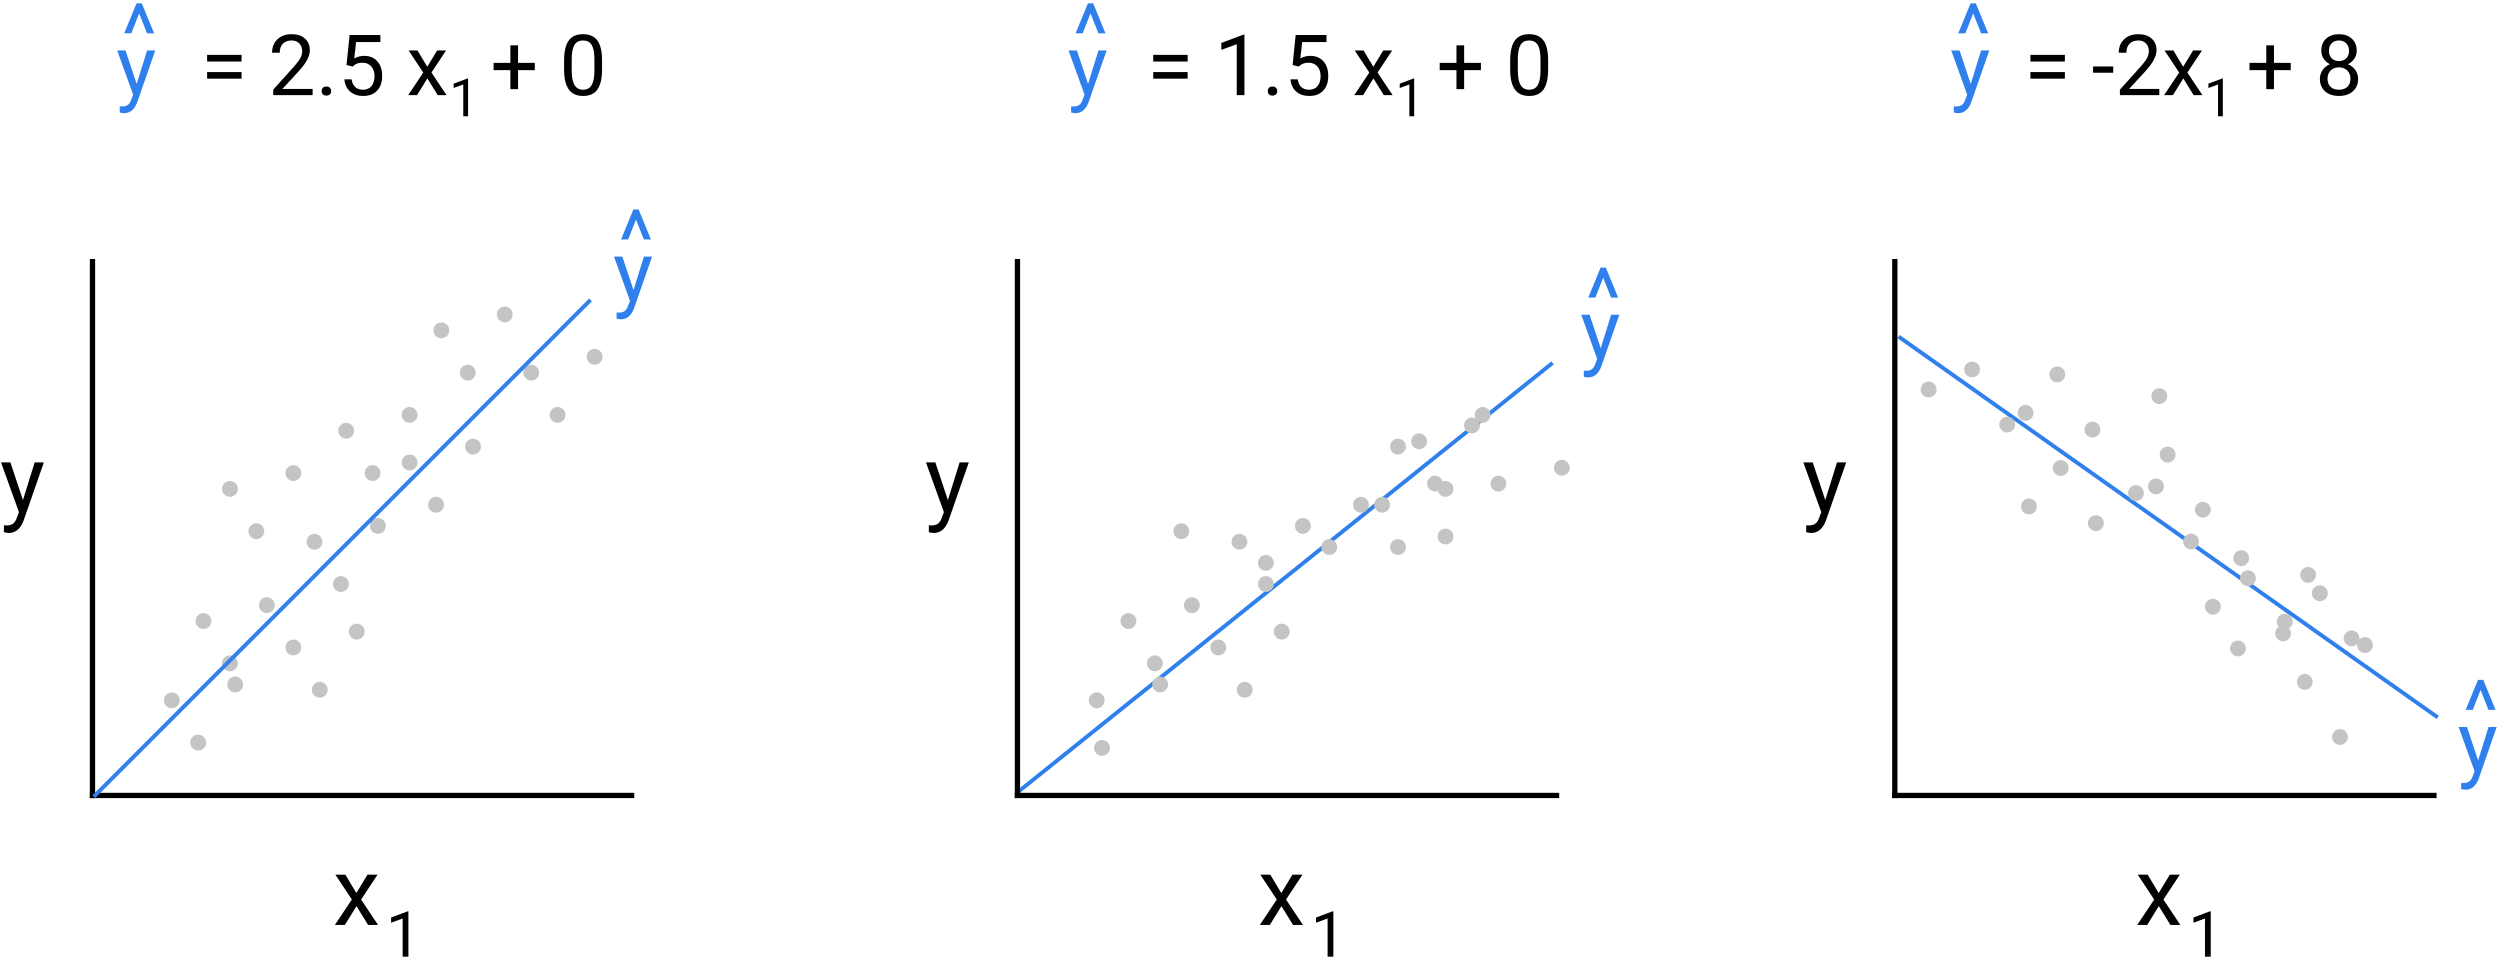 <svg width="473" height="181" viewBox="0 0 473 181" version="1.1" xmlns="http://www.w3.org/2000/svg" xmlns:xlink="http://www.w3.org/1999/xlink">
<title>Group.svg</title>
<desc>Created using Figma</desc>
<g id="Canvas" transform="translate(216 -604)">
<g id="Group">
<g id="= 2.5 x + 0">
<use xlink:href="#path0_fill" transform="translate(-178 607)"/>
</g>
<g id="1">
<use xlink:href="#path1_fill" transform="translate(-131 617)"/>
</g>
<g id="Line 4">
<use xlink:href="#path2_stroke" transform="matrix(6.12323e-17 1 -1 6.12323e-17 -199 653)"/>
</g>
<g id="Line 6">
<use xlink:href="#path3_stroke" transform="translate(-199 755)"/>
</g>
<g id="Ellipse">
<use xlink:href="#path4_fill" transform="translate(-185 735)" fill="#C4C4C4"/>
</g>
<g id="Ellipse">
<use xlink:href="#path4_fill" transform="translate(-180 743)" fill="#C4C4C4"/>
</g>
<g id="Ellipse">
<use xlink:href="#path4_fill" transform="translate(-173 732)" fill="#C4C4C4"/>
</g>
<g id="Ellipse">
<use xlink:href="#path4_fill" transform="translate(-179 720)" fill="#C4C4C4"/>
</g>
<g id="Ellipse">
<use xlink:href="#path4_fill" transform="translate(-174 728)" fill="#C4C4C4"/>
</g>
<g id="Ellipse">
<use xlink:href="#path4_fill" transform="translate(-167 717)" fill="#C4C4C4"/>
</g>
<g id="Ellipse">
<use xlink:href="#path4_fill" transform="translate(-158 705)" fill="#C4C4C4"/>
</g>
<g id="Ellipse">
<use xlink:href="#path4_fill" transform="translate(-153 713)" fill="#C4C4C4"/>
</g>
<g id="Ellipse">
<use xlink:href="#path4_fill" transform="translate(-146 702)" fill="#C4C4C4"/>
</g>
<g id="Ellipse">
<use xlink:href="#path4_fill" transform="translate(-174 695)" fill="#C4C4C4"/>
</g>
<g id="Ellipse">
<use xlink:href="#path4_fill" transform="translate(-169 703)" fill="#C4C4C4"/>
</g>
<g id="Ellipse">
<use xlink:href="#path4_fill" transform="translate(-162 692)" fill="#C4C4C4"/>
</g>
<g id="Ellipse">
<use xlink:href="#path4_fill" transform="translate(-162 725)" fill="#C4C4C4"/>
</g>
<g id="Ellipse">
<use xlink:href="#path4_fill" transform="translate(-157 733)" fill="#C4C4C4"/>
</g>
<g id="Ellipse">
<use xlink:href="#path4_fill" transform="translate(-150 722)" fill="#C4C4C4"/>
</g>
<g id="Ellipse">
<use xlink:href="#path4_fill" transform="translate(-152 684)" fill="#C4C4C4"/>
</g>
<g id="Ellipse">
<use xlink:href="#path4_fill" transform="translate(-147 692)" fill="#C4C4C4"/>
</g>
<g id="Ellipse">
<use xlink:href="#path4_fill" transform="translate(-140 681)" fill="#C4C4C4"/>
</g>
<g id="Ellipse">
<use xlink:href="#path4_fill" transform="translate(-140 690)" fill="#C4C4C4"/>
</g>
<g id="Ellipse">
<use xlink:href="#path4_fill" transform="translate(-135 698)" fill="#C4C4C4"/>
</g>
<g id="Ellipse">
<use xlink:href="#path4_fill" transform="translate(-128 687)" fill="#C4C4C4"/>
</g>
<g id="Ellipse">
<use xlink:href="#path4_fill" transform="translate(-134 665)" fill="#C4C4C4"/>
</g>
<g id="Ellipse">
<use xlink:href="#path4_fill" transform="translate(-129 673)" fill="#C4C4C4"/>
</g>
<g id="Ellipse">
<use xlink:href="#path4_fill" transform="translate(-122 662)" fill="#C4C4C4"/>
</g>
<g id="Ellipse">
<use xlink:href="#path4_fill" transform="translate(-117 673)" fill="#C4C4C4"/>
</g>
<g id="Ellipse">
<use xlink:href="#path4_fill" transform="translate(-112 681)" fill="#C4C4C4"/>
</g>
<g id="Ellipse">
<use xlink:href="#path4_fill" transform="translate(-105 670)" fill="#C4C4C4"/>
</g>
<g id="Line 7">
<use xlink:href="#path5_stroke" transform="matrix(0.707 -0.707 0.707 0.707 -198 755)" fill="#2F80ED"/>
</g>
<g id="Line 7">
<use xlink:href="#path6_stroke" transform="matrix(0.78 -0.626 0.626 0.78 -23 754)" fill="#2F80ED"/>
</g>
<g id="x">
<use xlink:href="#path7_fill" transform="translate(-153 762)"/>
</g>
<g id="1">
<use xlink:href="#path8_fill" transform="translate(-143 774)"/>
</g>
<g id="y">
<use xlink:href="#path9_fill" transform="translate(-216 684)"/>
</g>
<g id="Line 4">
<use xlink:href="#path2_stroke" transform="matrix(6.12323e-17 1 -1 6.12323e-17 -24 653)"/>
</g>
<g id="Line 6">
<use xlink:href="#path3_stroke" transform="translate(-24 755)"/>
</g>
<g id="Ellipse">
<use xlink:href="#path10_fill" transform="translate(-10 735)" fill="#C4C4C4"/>
</g>
<g id="Ellipse">
<use xlink:href="#path10_fill" transform="translate(-9 744)" fill="#C4C4C4"/>
</g>
<g id="Ellipse">
<use xlink:href="#path10_fill" transform="translate(2 732)" fill="#C4C4C4"/>
</g>
<g id="Ellipse">
<use xlink:href="#path10_fill" transform="translate(-4 720)" fill="#C4C4C4"/>
</g>
<g id="Ellipse">
<use xlink:href="#path10_fill" transform="translate(1 728)" fill="#C4C4C4"/>
</g>
<g id="Ellipse">
<use xlink:href="#path10_fill" transform="translate(8 717)" fill="#C4C4C4"/>
</g>
<g id="Ellipse">
<use xlink:href="#path10_fill" transform="translate(17 705)" fill="#C4C4C4"/>
</g>
<g id="Ellipse">
<use xlink:href="#path10_fill" transform="translate(22 713)" fill="#C4C4C4"/>
</g>
<g id="Ellipse">
<use xlink:href="#path10_fill" transform="translate(29 702)" fill="#C4C4C4"/>
</g>
<g id="Ellipse">
<use xlink:href="#path10_fill" transform="translate(22 709)" fill="#C4C4C4"/>
</g>
<g id="Ellipse">
<use xlink:href="#path10_fill" transform="translate(6 703)" fill="#C4C4C4"/>
</g>
<g id="Ellipse">
<use xlink:href="#path10_fill" transform="translate(34 706)" fill="#C4C4C4"/>
</g>
<g id="Ellipse">
<use xlink:href="#path10_fill" transform="translate(13 725)" fill="#C4C4C4"/>
</g>
<g id="Ellipse">
<use xlink:href="#path10_fill" transform="translate(18 733)" fill="#C4C4C4"/>
</g>
<g id="Ellipse">
<use xlink:href="#path10_fill" transform="translate(25 722)" fill="#C4C4C4"/>
</g>
<g id="Ellipse">
<use xlink:href="#path10_fill" transform="translate(44 698)" fill="#C4C4C4"/>
</g>
<g id="Ellipse">
<use xlink:href="#path10_fill" transform="translate(47 706)" fill="#C4C4C4"/>
</g>
<g id="Ellipse">
<use xlink:href="#path10_fill" transform="translate(56 695)" fill="#C4C4C4"/>
</g>
<g id="Ellipse">
<use xlink:href="#path10_fill" transform="translate(56 704)" fill="#C4C4C4"/>
</g>
<g id="Ellipse">
<use xlink:href="#path10_fill" transform="translate(40 698)" fill="#C4C4C4"/>
</g>
<g id="Ellipse">
<use xlink:href="#path10_fill" transform="translate(47 687)" fill="#C4C4C4"/>
</g>
<g id="Ellipse">
<use xlink:href="#path10_fill" transform="translate(51 686)" fill="#C4C4C4"/>
</g>
<g id="Ellipse">
<use xlink:href="#path10_fill" transform="translate(54 694)" fill="#C4C4C4"/>
</g>
<g id="Ellipse">
<use xlink:href="#path10_fill" transform="translate(61 683)" fill="#C4C4C4"/>
</g>
<g id="Ellipse">
<use xlink:href="#path10_fill" transform="translate(66 694)" fill="#C4C4C4"/>
</g>
<g id="Ellipse">
<use xlink:href="#path10_fill" transform="translate(63 681)" fill="#C4C4C4"/>
</g>
<g id="Ellipse">
<use xlink:href="#path10_fill" transform="translate(78 691)" fill="#C4C4C4"/>
</g>
<g id="x">
<use xlink:href="#path7_fill" transform="translate(22 762)"/>
</g>
<g id="1">
<use xlink:href="#path8_fill" transform="translate(32 774)"/>
</g>
<g id="y">
<use xlink:href="#path9_fill" transform="translate(-41 684)"/>
</g>
<g id="Line 7">
<use xlink:href="#path11_stroke" transform="matrix(0.817 0.577 -0.577 0.817 143 668)" fill="#2F80ED"/>
</g>
<g id="Line 4">
<use xlink:href="#path2_stroke" transform="matrix(6.12323e-17 1 -1 6.12323e-17 142 653)"/>
</g>
<g id="Line 6">
<use xlink:href="#path3_stroke" transform="translate(142 755)"/>
</g>
<g id="Ellipse">
<use xlink:href="#path10_fill" transform="matrix(0.317 0.949 -0.949 0.317 158.066 672)" fill="#C4C4C4"/>
</g>
<g id="Ellipse">
<use xlink:href="#path10_fill" transform="matrix(0.317 0.949 -0.949 0.317 149.846 675.798)" fill="#C4C4C4"/>
</g>
<g id="Ellipse">
<use xlink:href="#path10_fill" transform="matrix(0.317 0.949 -0.949 0.317 164.711 682.433)" fill="#C4C4C4"/>
</g>
<g id="Ellipse">
<use xlink:href="#path10_fill" transform="matrix(0.317 0.949 -0.949 0.317 174.194 672.942)" fill="#C4C4C4"/>
</g>
<g id="Ellipse">
<use xlink:href="#path10_fill" transform="matrix(0.317 0.949 -0.949 0.317 168.189 680.218)" fill="#C4C4C4"/>
</g>
<g id="Ellipse">
<use xlink:href="#path10_fill" transform="matrix(0.317 0.949 -0.949 0.317 180.839 683.375)" fill="#C4C4C4"/>
</g>
<g id="Ellipse">
<use xlink:href="#path10_fill" transform="matrix(0.317 0.949 -0.949 0.317 195.071 688.112)" fill="#C4C4C4"/>
</g>
<g id="Ellipse">
<use xlink:href="#path10_fill" transform="matrix(0.317 0.949 -0.949 0.317 189.066 695.388)" fill="#C4C4C4"/>
</g>
<g id="Ellipse">
<use xlink:href="#path10_fill" transform="matrix(0.317 0.949 -0.949 0.317 201.716 698.545)" fill="#C4C4C4"/>
</g>
<g id="Ellipse">
<use xlink:href="#path10_fill" transform="matrix(0.317 0.949 -0.949 0.317 192.86 694.122)" fill="#C4C4C4"/>
</g>
<g id="Ellipse">
<use xlink:href="#path10_fill" transform="matrix(0.317 0.949 -0.949 0.317 193.486 677.045)" fill="#C4C4C4"/>
</g>
<g id="Ellipse">
<use xlink:href="#path10_fill" transform="matrix(0.317 0.949 -0.949 0.317 199.505 704.554)" fill="#C4C4C4"/>
</g>
<g id="Ellipse">
<use xlink:href="#path10_fill" transform="matrix(0.317 0.949 -0.949 0.317 174.834 690.65)" fill="#C4C4C4"/>
</g>
<g id="Ellipse">
<use xlink:href="#path10_fill" transform="matrix(0.317 0.949 -0.949 0.317 168.828 697.926)" fill="#C4C4C4"/>
</g>
<g id="Ellipse">
<use xlink:href="#path10_fill" transform="matrix(0.317 0.949 -0.949 0.317 181.479 701.083)" fill="#C4C4C4"/>
</g>
<g id="Ellipse">
<use xlink:href="#path10_fill" transform="matrix(0.317 0.949 -0.949 0.317 210.26 711.507)" fill="#C4C4C4"/>
</g>
<g id="Ellipse">
<use xlink:href="#path10_fill" transform="matrix(0.317 0.949 -0.949 0.317 203.621 716.885)" fill="#C4C4C4"/>
</g>
<g id="Ellipse">
<use xlink:href="#path10_fill" transform="matrix(0.317 0.949 -0.949 0.317 216.905 721.94)" fill="#C4C4C4"/>
</g>
<g id="Ellipse">
<use xlink:href="#path10_fill" transform="matrix(0.317 0.949 -0.949 0.317 208.368 724.789)" fill="#C4C4C4"/>
</g>
<g id="Ellipse">
<use xlink:href="#path10_fill" transform="matrix(0.317 0.949 -0.949 0.317 208.993 707.713)" fill="#C4C4C4"/>
</g>
<g id="Ellipse">
<use xlink:href="#path10_fill" transform="matrix(0.317 0.949 -0.949 0.317 221.644 710.87)" fill="#C4C4C4"/>
</g>
<g id="Ellipse">
<use xlink:href="#path10_fill" transform="matrix(0.317 0.949 -0.949 0.317 223.859 714.347)" fill="#C4C4C4"/>
</g>
<g id="Ellipse">
<use xlink:href="#path10_fill" transform="matrix(0.317 0.949 -0.949 0.317 217.22 719.726)" fill="#C4C4C4"/>
</g>
<g id="Ellipse">
<use xlink:href="#path10_fill" transform="matrix(0.317 0.949 -0.949 0.317 229.871 722.883)" fill="#C4C4C4"/>
</g>
<g id="Ellipse">
<use xlink:href="#path10_fill" transform="matrix(0.317 0.949 -0.949 0.317 221.02 731.109)" fill="#C4C4C4"/>
</g>
<g id="Ellipse">
<use xlink:href="#path10_fill" transform="matrix(0.317 0.949 -0.949 0.317 232.401 724.147)" fill="#C4C4C4"/>
</g>
<g id="Ellipse">
<use xlink:href="#path10_fill" transform="matrix(0.317 0.949 -0.949 0.317 227.665 741.541)" fill="#C4C4C4"/>
</g>
<g id="x">
<use xlink:href="#path7_fill" transform="translate(188 762)"/>
</g>
<g id="1">
<use xlink:href="#path8_fill" transform="translate(198 774)"/>
</g>
<g id="y">
<use xlink:href="#path9_fill" transform="translate(125 684)"/>
</g>
<g id="y">
<use xlink:href="#path12_fill" transform="translate(-100 646)" fill="#2F80ED"/>
</g>
<g id="^">
<use xlink:href="#path13_fill" transform="translate(-99 640)" fill="#2F80ED"/>
</g>
<g id="y">
<use xlink:href="#path12_fill" transform="translate(-194 607)" fill="#2F80ED"/>
</g>
<g id="^">
<use xlink:href="#path13_fill" transform="translate(-193 601)" fill="#2F80ED"/>
</g>
<g id="= 1.5 x + 0">
<use xlink:href="#path14_fill" transform="translate(1 607)"/>
</g>
<g id="1">
<use xlink:href="#path1_fill" transform="translate(48 617)"/>
</g>
<g id="y">
<use xlink:href="#path12_fill" transform="translate(-14 607)" fill="#2F80ED"/>
</g>
<g id="^">
<use xlink:href="#path13_fill" transform="translate(-13 601)" fill="#2F80ED"/>
</g>
<g id="= -2x + 8">
<use xlink:href="#path15_fill" transform="translate(163 607)"/>
</g>
<g id="1">
<use xlink:href="#path1_fill" transform="translate(201 617)"/>
</g>
<g id="y">
<use xlink:href="#path12_fill" transform="translate(153 607)" fill="#2F80ED"/>
</g>
<g id="^">
<use xlink:href="#path13_fill" transform="translate(154 601)" fill="#2F80ED"/>
</g>
<g id="y">
<use xlink:href="#path12_fill" transform="translate(83 657)" fill="#2F80ED"/>
</g>
<g id="^">
<use xlink:href="#path13_fill" transform="translate(84 651)" fill="#2F80ED"/>
</g>
<g id="y">
<use xlink:href="#path12_fill" transform="translate(249 735)" fill="#2F80ED"/>
</g>
<g id="^">
<use xlink:href="#path13_fill" transform="translate(250 729)" fill="#2F80ED"/>
</g>
</g>
</g>
<defs>
<path id="path0_fill" d="M 7.703 8.641L 1.188 8.641L 1.188 7.383L 7.703 7.383L 7.703 8.641ZM 7.703 11.883L 1.188 11.883L 1.188 10.633L 7.703 10.633L 7.703 11.883ZM 21.148 15L 13.695 15L 13.695 13.961L 17.633 9.586C 18.216 8.924 18.617 8.388 18.836 7.977C 19.06 7.56 19.172 7.13 19.172 6.688C 19.172 6.094 18.992 5.607 18.633 5.227C 18.273 4.846 17.794 4.656 17.195 4.656C 16.477 4.656 15.917 4.862 15.516 5.273C 15.12 5.68 14.922 6.247 14.922 6.977L 13.477 6.977C 13.477 5.93 13.812 5.083 14.484 4.438C 15.162 3.792 16.065 3.469 17.195 3.469C 18.253 3.469 19.088 3.747 19.703 4.305C 20.318 4.857 20.625 5.594 20.625 6.516C 20.625 7.635 19.912 8.969 18.484 10.516L 15.438 13.82L 21.148 13.82L 21.148 15ZM 22.859 14.242C 22.859 13.992 22.932 13.784 23.078 13.617C 23.229 13.45 23.453 13.367 23.75 13.367C 24.047 13.367 24.271 13.45 24.422 13.617C 24.578 13.784 24.656 13.992 24.656 14.242C 24.656 14.482 24.578 14.682 24.422 14.844C 24.271 15.005 24.047 15.086 23.75 15.086C 23.453 15.086 23.229 15.005 23.078 14.844C 22.932 14.682 22.859 14.482 22.859 14.242ZM 27.562 9.297L 28.141 3.625L 33.969 3.625L 33.969 4.961L 29.367 4.961L 29.023 8.062C 29.581 7.734 30.213 7.57 30.922 7.57C 31.958 7.57 32.781 7.914 33.391 8.602C 34 9.284 34.305 10.208 34.305 11.375C 34.305 12.547 33.987 13.471 33.352 14.148C 32.721 14.82 31.838 15.156 30.703 15.156C 29.698 15.156 28.878 14.878 28.242 14.32C 27.607 13.763 27.245 12.992 27.156 12.008L 28.523 12.008C 28.612 12.659 28.844 13.151 29.219 13.484C 29.594 13.812 30.088 13.977 30.703 13.977C 31.375 13.977 31.901 13.747 32.281 13.289C 32.667 12.831 32.859 12.198 32.859 11.391C 32.859 10.63 32.651 10.021 32.234 9.562C 31.823 9.099 31.273 8.867 30.586 8.867C 29.956 8.867 29.461 9.005 29.102 9.281L 28.719 9.594L 27.562 9.297ZM 42.836 9.633L 44.711 6.547L 46.398 6.547L 43.633 10.727L 46.484 15L 44.812 15L 42.859 11.836L 40.906 15L 39.227 15L 42.078 10.727L 39.312 6.547L 40.984 6.547L 42.836 9.633ZM 60.016 8.898L 63.188 8.898L 63.188 10.266L 60.016 10.266L 60.016 13.859L 58.562 13.859L 58.562 10.266L 55.391 10.266L 55.391 8.898L 58.562 8.898L 58.562 5.578L 60.016 5.578L 60.016 8.898ZM 75.906 10.148C 75.906 11.841 75.617 13.099 75.039 13.922C 74.461 14.745 73.557 15.156 72.328 15.156C 71.115 15.156 70.216 14.755 69.633 13.953C 69.049 13.146 68.747 11.943 68.727 10.344L 68.727 8.414C 68.727 6.742 69.016 5.5 69.594 4.688C 70.172 3.875 71.078 3.469 72.312 3.469C 73.537 3.469 74.438 3.862 75.016 4.648C 75.594 5.43 75.891 6.638 75.906 8.273L 75.906 10.148ZM 74.461 8.172C 74.461 6.948 74.289 6.057 73.945 5.5C 73.602 4.938 73.057 4.656 72.312 4.656C 71.573 4.656 71.034 4.935 70.695 5.492C 70.357 6.049 70.182 6.906 70.172 8.062L 70.172 10.375C 70.172 11.604 70.349 12.513 70.703 13.102C 71.062 13.685 71.604 13.977 72.328 13.977C 73.042 13.977 73.57 13.7 73.914 13.148C 74.263 12.596 74.445 11.727 74.461 10.539L 74.461 8.172Z"/>
<path id="path1_fill" d="M 3.56 9L 2.651 9L 2.651 2.979L 0.83 3.648L 0.83 2.828L 3.418 1.856L 3.56 1.856L 3.56 9Z"/>
<path id="path2_stroke" d="M 0 0L 102 0L 102 -1L 0 -1L 0 0Z"/>
<path id="path3_stroke" d="M 0 -5.55112e-17L 103 -5.55112e-17L 103 -1L 0 -1L 0 -5.55112e-17Z"/>
<path id="path4_fill" d="M 3 1.5C 3 2.328 2.328 3 1.5 3C 0.672 3 0 2.328 0 1.5C 0 0.672 0.672 0 1.5 0C 2.328 0 3 0.672 3 1.5Z"/>
<path id="path5_stroke" d="M 0 0L 132.936 0L 132.936 -0.75L 0 -0.75L 0 0Z"/>
<path id="path6_stroke" d="M 0 0L 129.468 0L 129.468 -0.75L 0 -0.75L 0 0Z"/>
<path id="path7_fill" d="M 4.421 10.962L 6.53 7.49L 8.429 7.49L 5.317 12.192L 8.525 17L 6.645 17L 4.447 13.44L 2.25 17L 0.36 17L 3.568 12.192L 0.457 7.49L 2.338 7.49L 4.421 10.962Z"/>
<path id="path8_fill" d="M 4.271 11L 3.182 11L 3.182 3.775L 0.996 4.578L 0.996 3.594L 4.102 2.428L 4.271 2.428L 4.271 11Z"/>
<path id="path9_fill" d="M 4.342 14.618L 6.557 7.49L 8.297 7.49L 4.474 18.468C 3.882 20.05 2.941 20.841 1.652 20.841L 1.345 20.814L 0.738 20.7L 0.738 19.382L 1.178 19.417C 1.729 19.417 2.156 19.306 2.461 19.083C 2.771 18.86 3.026 18.453 3.226 17.861L 3.586 16.895L 0.193 7.49L 1.969 7.49L 4.342 14.618Z"/>
<path id="path10_fill" d="M 3 1.5C 3 2.328 2.328 3 1.5 3C 0.672 3 0 2.328 0 1.5C 0 0.672 0.672 0 1.5 0C 2.328 0 3 0.672 3 1.5Z"/>
<path id="path11_stroke" d="M 0 0L 124.852 0L 124.852 -0.75L 0 -0.75L 0 0Z"/>
<path id="path12_fill" d="M 3.859 12.883L 5.828 6.547L 7.375 6.547L 3.977 16.305C 3.451 17.711 2.615 18.414 1.469 18.414L 1.195 18.391L 0.656 18.289L 0.656 17.117L 1.047 17.148C 1.536 17.148 1.917 17.049 2.188 16.852C 2.464 16.654 2.69 16.292 2.867 15.766L 3.188 14.906L 0.172 6.547L 1.75 6.547L 3.859 12.883Z"/>
<path id="path13_fill" d="M 3.328 5.539L 1.844 9.305L 0.5 9.305L 2.836 3.625L 3.828 3.625L 6.156 9.305L 4.82 9.305L 3.328 5.539Z"/>
<path id="path14_fill" d="M 7.703 8.641L 1.188 8.641L 1.188 7.383L 7.703 7.383L 7.703 8.641ZM 7.703 11.883L 1.188 11.883L 1.188 10.633L 7.703 10.633L 7.703 11.883ZM 18.445 15L 16.992 15L 16.992 5.367L 14.078 6.438L 14.078 5.125L 18.219 3.57L 18.445 3.57L 18.445 15ZM 22.859 14.242C 22.859 13.992 22.932 13.784 23.078 13.617C 23.229 13.45 23.453 13.367 23.75 13.367C 24.047 13.367 24.271 13.45 24.422 13.617C 24.578 13.784 24.656 13.992 24.656 14.242C 24.656 14.482 24.578 14.682 24.422 14.844C 24.271 15.005 24.047 15.086 23.75 15.086C 23.453 15.086 23.229 15.005 23.078 14.844C 22.932 14.682 22.859 14.482 22.859 14.242ZM 27.562 9.297L 28.141 3.625L 33.969 3.625L 33.969 4.961L 29.367 4.961L 29.023 8.062C 29.581 7.734 30.213 7.57 30.922 7.57C 31.958 7.57 32.781 7.914 33.391 8.602C 34 9.284 34.305 10.208 34.305 11.375C 34.305 12.547 33.987 13.471 33.352 14.148C 32.721 14.82 31.838 15.156 30.703 15.156C 29.698 15.156 28.878 14.878 28.242 14.32C 27.607 13.763 27.245 12.992 27.156 12.008L 28.523 12.008C 28.612 12.659 28.844 13.151 29.219 13.484C 29.594 13.812 30.088 13.977 30.703 13.977C 31.375 13.977 31.901 13.747 32.281 13.289C 32.667 12.831 32.859 12.198 32.859 11.391C 32.859 10.63 32.651 10.021 32.234 9.562C 31.823 9.099 31.273 8.867 30.586 8.867C 29.956 8.867 29.461 9.005 29.102 9.281L 28.719 9.594L 27.562 9.297ZM 42.836 9.633L 44.711 6.547L 46.398 6.547L 43.633 10.727L 46.484 15L 44.812 15L 42.859 11.836L 40.906 15L 39.227 15L 42.078 10.727L 39.312 6.547L 40.984 6.547L 42.836 9.633ZM 60.016 8.898L 63.188 8.898L 63.188 10.266L 60.016 10.266L 60.016 13.859L 58.562 13.859L 58.562 10.266L 55.391 10.266L 55.391 8.898L 58.562 8.898L 58.562 5.578L 60.016 5.578L 60.016 8.898ZM 75.906 10.148C 75.906 11.841 75.617 13.099 75.039 13.922C 74.461 14.745 73.557 15.156 72.328 15.156C 71.115 15.156 70.216 14.755 69.633 13.953C 69.049 13.146 68.747 11.943 68.727 10.344L 68.727 8.414C 68.727 6.742 69.016 5.5 69.594 4.688C 70.172 3.875 71.078 3.469 72.312 3.469C 73.537 3.469 74.438 3.862 75.016 4.648C 75.594 5.43 75.891 6.638 75.906 8.273L 75.906 10.148ZM 74.461 8.172C 74.461 6.948 74.289 6.057 73.945 5.5C 73.602 4.938 73.057 4.656 72.312 4.656C 71.573 4.656 71.034 4.935 70.695 5.492C 70.357 6.049 70.182 6.906 70.172 8.062L 70.172 10.375C 70.172 11.604 70.349 12.513 70.703 13.102C 71.062 13.685 71.604 13.977 72.328 13.977C 73.042 13.977 73.57 13.7 73.914 13.148C 74.263 12.596 74.445 11.727 74.461 10.539L 74.461 8.172Z"/>
<path id="path15_fill" d="M 11.672 8.641L 5.156 8.641L 5.156 7.383L 11.672 7.383L 11.672 8.641ZM 11.672 11.883L 5.156 11.883L 5.156 10.633L 11.672 10.633L 11.672 11.883ZM 20.82 10.758L 17.008 10.758L 17.008 9.578L 20.82 9.578L 20.82 10.758ZM 29.539 15L 22.086 15L 22.086 13.961L 26.023 9.586C 26.607 8.924 27.008 8.388 27.227 7.977C 27.451 7.56 27.562 7.13 27.562 6.688C 27.562 6.094 27.383 5.607 27.023 5.227C 26.664 4.846 26.185 4.656 25.586 4.656C 24.867 4.656 24.307 4.862 23.906 5.273C 23.51 5.68 23.312 6.247 23.312 6.977L 21.867 6.977C 21.867 5.93 22.203 5.083 22.875 4.438C 23.552 3.792 24.456 3.469 25.586 3.469C 26.643 3.469 27.479 3.747 28.094 4.305C 28.708 4.857 29.016 5.594 29.016 6.516C 29.016 7.635 28.302 8.969 26.875 10.516L 23.828 13.82L 29.539 13.82L 29.539 15ZM 34.055 9.633L 35.93 6.547L 37.617 6.547L 34.852 10.727L 37.703 15L 36.031 15L 34.078 11.836L 32.125 15L 30.445 15L 33.297 10.727L 30.531 6.547L 32.203 6.547L 34.055 9.633ZM 51.234 8.898L 54.406 8.898L 54.406 10.266L 51.234 10.266L 51.234 13.859L 49.781 13.859L 49.781 10.266L 46.609 10.266L 46.609 8.898L 49.781 8.898L 49.781 5.578L 51.234 5.578L 51.234 8.898ZM 66.891 6.594C 66.891 7.161 66.74 7.667 66.438 8.109C 66.141 8.552 65.737 8.898 65.227 9.148C 65.82 9.404 66.289 9.776 66.633 10.266C 66.982 10.755 67.156 11.31 67.156 11.93C 67.156 12.914 66.823 13.698 66.156 14.281C 65.495 14.865 64.622 15.156 63.539 15.156C 62.445 15.156 61.568 14.865 60.906 14.281C 60.25 13.693 59.922 12.909 59.922 11.93C 59.922 11.315 60.089 10.76 60.422 10.266C 60.76 9.771 61.227 9.396 61.82 9.141C 61.315 8.891 60.917 8.544 60.625 8.102C 60.333 7.659 60.188 7.156 60.188 6.594C 60.188 5.635 60.495 4.875 61.109 4.312C 61.724 3.75 62.534 3.469 63.539 3.469C 64.539 3.469 65.346 3.75 65.961 4.312C 66.581 4.875 66.891 5.635 66.891 6.594ZM 65.711 11.898C 65.711 11.263 65.508 10.745 65.102 10.344C 64.701 9.943 64.174 9.742 63.523 9.742C 62.872 9.742 62.349 9.94 61.953 10.336C 61.562 10.732 61.367 11.253 61.367 11.898C 61.367 12.544 61.557 13.052 61.938 13.422C 62.323 13.792 62.857 13.977 63.539 13.977C 64.216 13.977 64.747 13.792 65.133 13.422C 65.518 13.047 65.711 12.539 65.711 11.898ZM 63.539 4.656C 62.971 4.656 62.51 4.833 62.156 5.188C 61.807 5.536 61.633 6.013 61.633 6.617C 61.633 7.195 61.805 7.664 62.148 8.023C 62.497 8.378 62.961 8.555 63.539 8.555C 64.117 8.555 64.578 8.378 64.922 8.023C 65.271 7.664 65.445 7.195 65.445 6.617C 65.445 6.039 65.266 5.568 64.906 5.203C 64.547 4.839 64.091 4.656 63.539 4.656Z"/>
</defs>
</svg>


